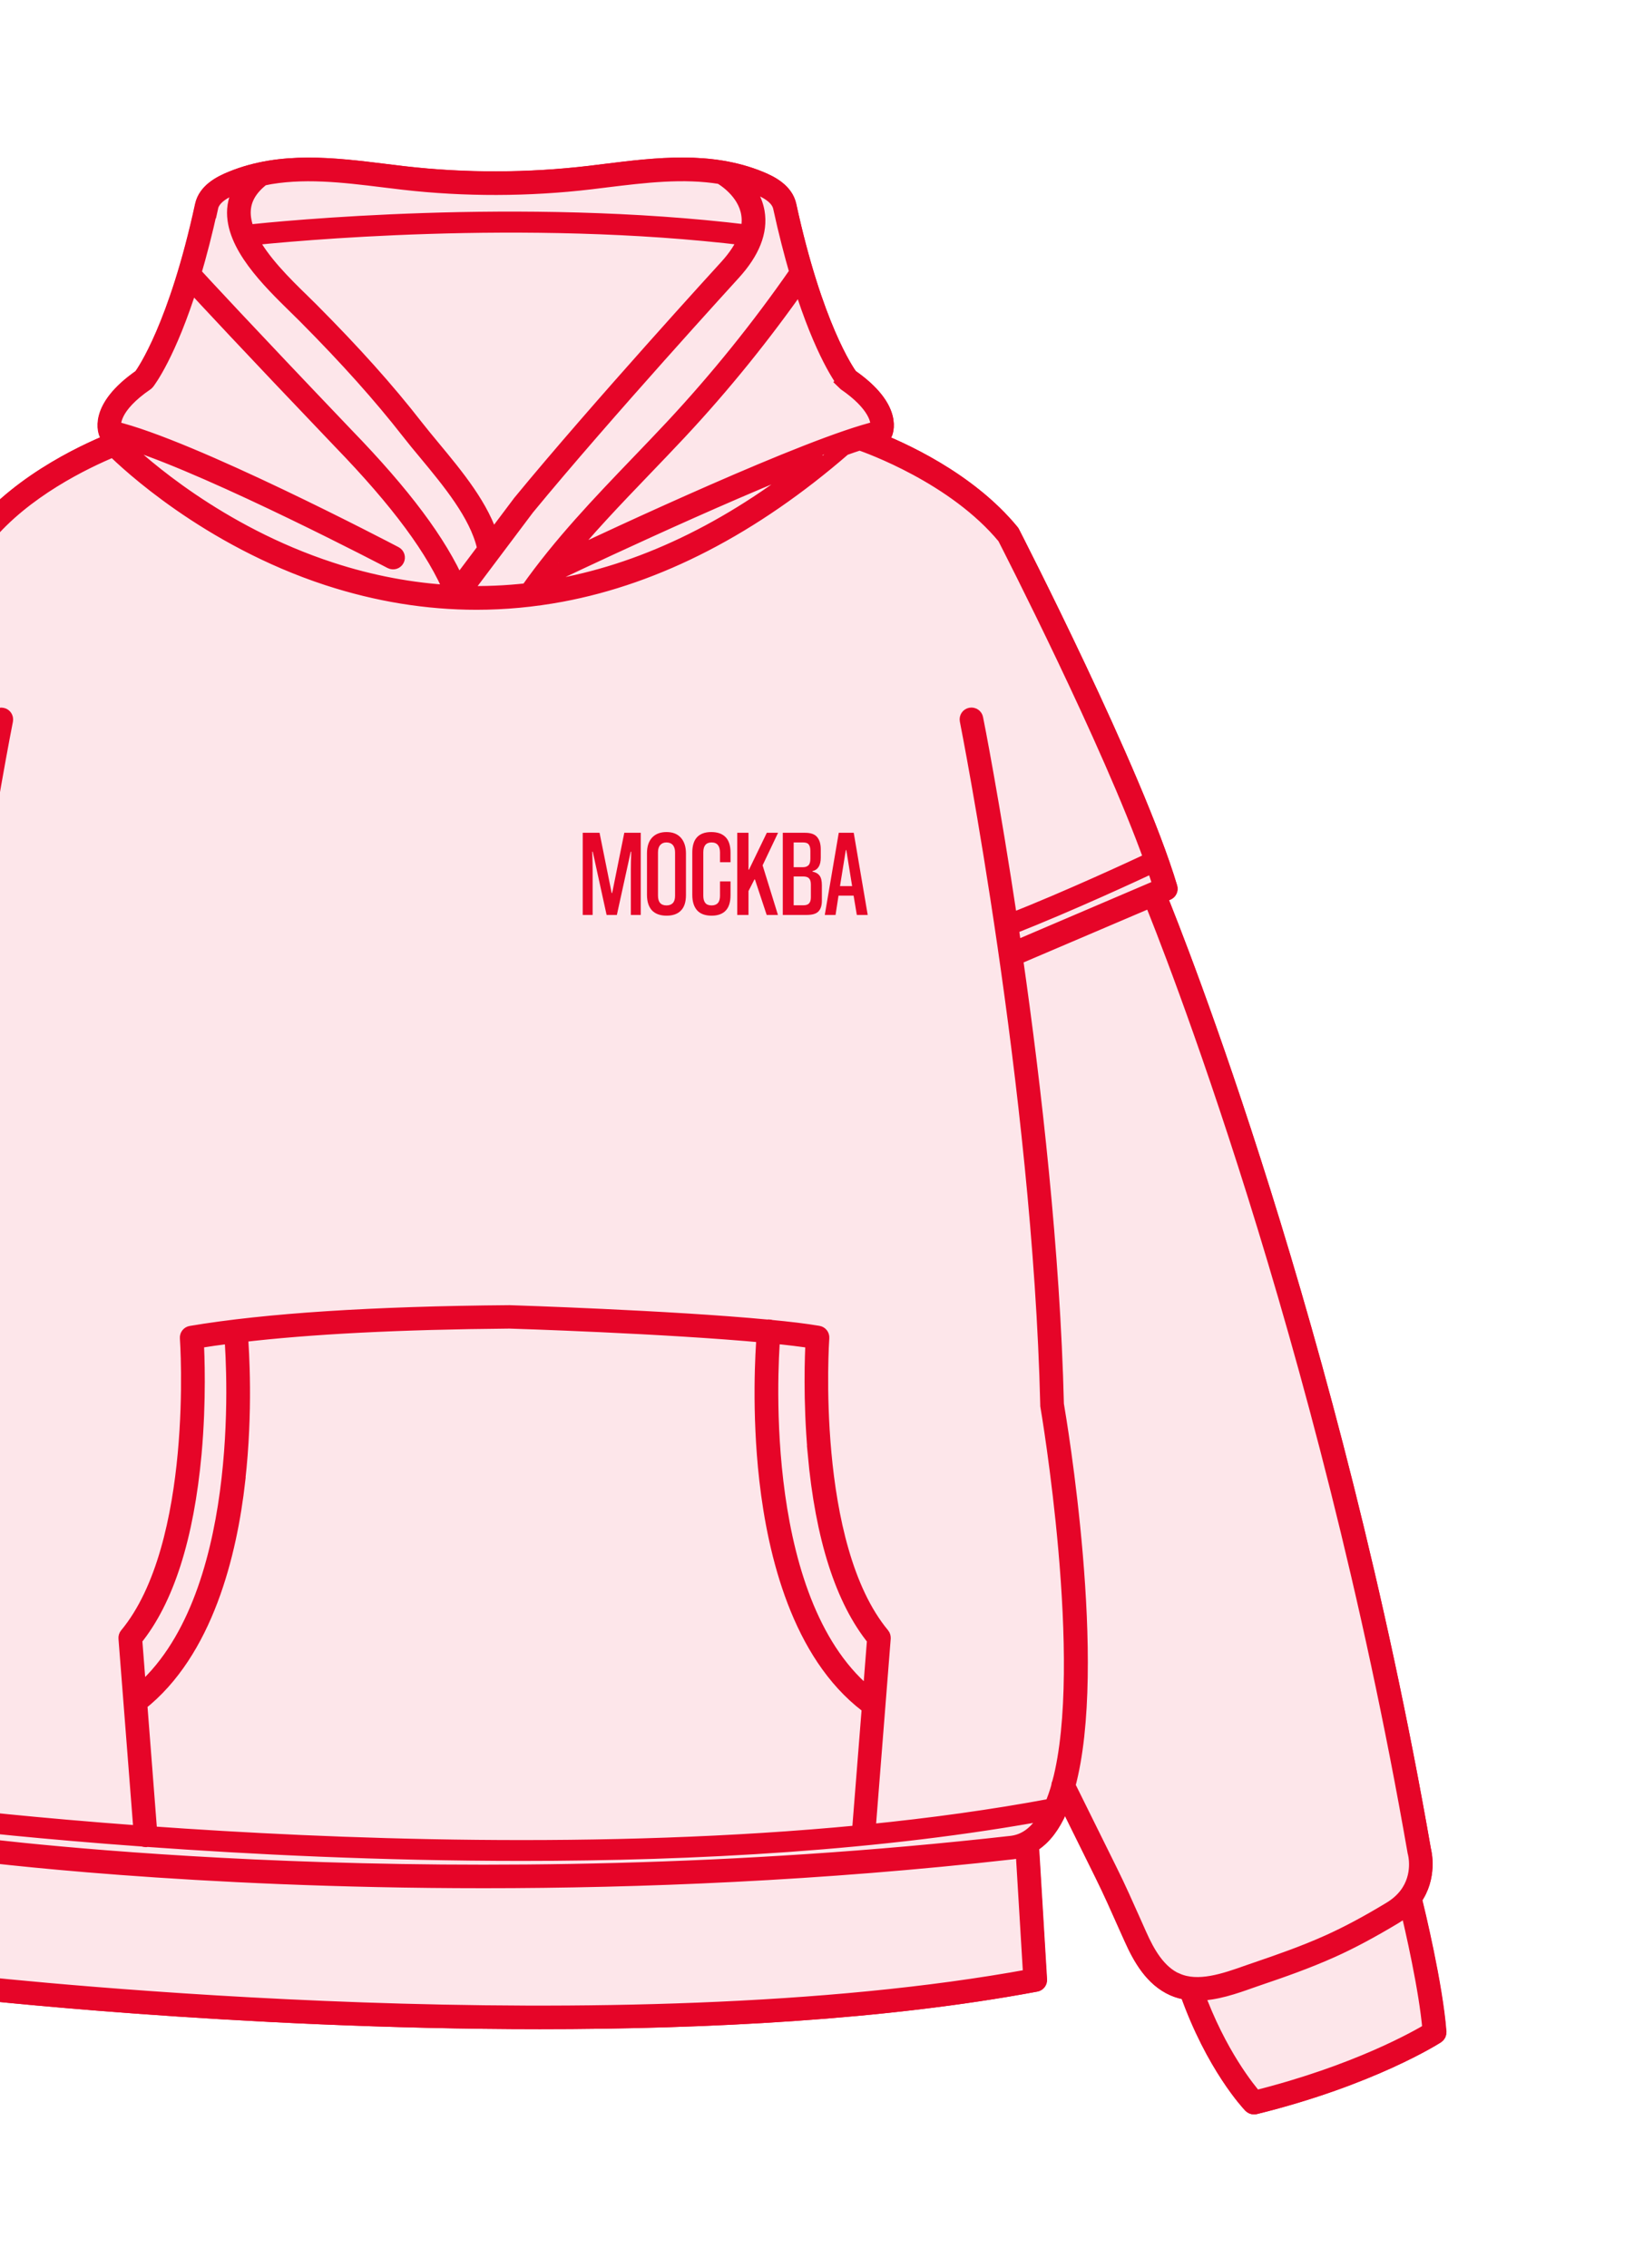 <svg width="317" height="440" viewBox="0 0 317 440" fill="none" xmlns="http://www.w3.org/2000/svg">
<path d="M274.355 368.36C277.358 364.157 276.266 359.423 276.122 358.875C258.537 257.909 227.913 181.307 224.862 173.852L226.484 173.159C226.853 172.998 227.046 172.596 226.934 172.209C220.285 149.987 196.566 103.803 196.341 103.336C196.309 103.288 196.277 103.24 196.245 103.192C187.814 92.934 174.566 87.072 169.347 85.06C169.957 84.882 170.519 84.754 171.033 84.641C171.258 84.593 171.45 84.448 171.563 84.238C171.675 84.045 174.004 79.343 164.962 73.079C164.256 72.129 158.089 63.24 153.015 39.874C152.404 37.056 149.53 35.575 147.426 34.721C137.807 30.792 127.433 32.065 117.412 33.304C116.417 33.433 115.421 33.546 114.425 33.675C102.381 35.092 90.257 35.124 78.421 33.755C77.201 33.61 75.948 33.465 74.712 33.304C64.771 32.081 54.478 30.808 44.891 34.721C42.787 35.575 39.912 37.04 39.302 39.874C34.243 63.176 28.061 72.129 27.354 73.079C18.313 79.343 20.658 84.045 20.754 84.238C20.866 84.448 21.059 84.593 21.284 84.641C21.798 84.754 22.328 84.882 22.89 85.043C17.703 87.04 4.406 92.902 -4.057 103.192C-4.089 103.24 -4.121 103.288 -4.153 103.336C-4.394 103.803 -28.097 149.971 -34.745 172.209C-34.858 172.579 -34.681 172.982 -34.344 173.143L-32.722 173.948C-35.966 181.919 -66.429 258.296 -83.95 358.875C-84.046 359.213 -84.512 361.114 -84.142 363.529C-83.933 364.93 -83.388 366.669 -82.183 368.36C-82.777 370.792 -86.262 385.188 -86.953 394.221C-86.969 394.511 -86.84 394.785 -86.599 394.946C-86.471 395.027 -73.913 403.11 -51.318 408.682C-51.254 408.682 -51.19 408.698 -51.125 408.698C-50.916 408.698 -50.708 408.618 -50.563 408.457C-50.274 408.151 -43.288 400.743 -38.262 386.492C-37.315 386.363 -36.399 386.106 -35.516 385.719C-31.405 383.899 -29.125 379.793 -27.422 376.025C-27.037 375.155 -26.652 374.286 -26.266 373.416C-24.837 370.196 -23.343 366.862 -21.754 363.626L-14.286 348.521C-12.873 352.66 -11.058 356.073 -8.714 358.424C-9.292 360.18 -9.597 365.864 -8.377 385.349C-8.361 385.735 -8.055 386.041 -7.686 386.089C-6.883 386.186 45.34 392.16 104.694 392.16C137.052 392.16 171.531 390.389 200.934 384.898C201.32 384.833 201.609 384.463 201.577 384.077L200.003 357.974C201.223 357.249 202.331 356.251 203.311 354.93C204.114 353.851 204.821 352.595 205.447 351.194C205.688 351.114 205.848 350.872 205.8 350.598C205.8 350.55 205.768 350.518 205.752 350.47C205.993 349.874 206.218 349.262 206.442 348.618L213.862 363.626C215.468 366.862 216.945 370.196 218.374 373.416C218.76 374.286 219.145 375.155 219.546 376.025C221.233 379.793 223.529 383.899 227.624 385.719C228.507 386.106 229.439 386.363 230.37 386.492C235.397 400.743 242.366 408.151 242.671 408.457C242.832 408.618 243.024 408.698 243.249 408.698C243.314 408.698 243.378 408.698 243.426 408.682C266.021 403.11 278.595 395.027 278.707 394.946C278.948 394.785 279.093 394.511 279.061 394.221C278.386 385.172 274.901 370.775 274.291 368.36H274.355ZM225.215 171.968L196.727 184.141C196.518 182.676 196.309 181.243 196.101 179.842C207.615 175.301 220.574 169.278 223.818 167.749C224.332 169.23 224.798 170.647 225.215 171.968ZM163.806 74.142C163.806 74.142 163.919 74.254 163.983 74.303C169.844 78.329 170.695 81.694 170.294 83.175C157.062 86.299 118.986 104.109 108.58 109.037C113.654 102.741 119.179 96.976 124.944 90.969C127.16 88.667 129.456 86.267 131.689 83.884C140.2 74.786 148.117 64.979 155.279 54.738C159.599 68.667 163.597 73.852 163.822 74.126L163.806 74.142ZM159.39 88.457C142.962 101.968 125.907 110.438 108.644 113.675C107.279 113.932 105.914 114.142 104.533 114.335C105.159 113.465 105.786 112.628 106.428 111.791C106.508 111.791 106.589 111.758 106.653 111.726C107.054 111.533 139.365 96.09 159.39 88.457ZM146.832 36.187C148.615 36.911 151.023 38.119 151.473 40.213C152.517 45.011 153.609 49.198 154.669 52.853C147.362 63.401 139.236 73.481 130.516 82.837C128.284 85.221 125.988 87.62 123.788 89.907C116.417 97.588 108.789 105.543 102.397 114.625C98.174 115.108 93.934 115.285 89.695 115.156L102.221 98.49C117.187 80.293 141.934 53.224 142.175 52.95C145.917 48.86 147.49 44.899 146.848 41.147C146.382 38.474 144.889 36.445 143.46 35.044C144.6 35.366 145.74 35.736 146.848 36.203L146.832 36.187ZM95.364 104.931C93.597 98.538 88.474 92.354 83.93 86.879C82.741 85.446 81.617 84.077 80.605 82.789C75.065 75.671 68.626 68.474 60.339 60.148C59.793 59.601 59.183 59.005 58.541 58.377C55.184 55.108 50.623 50.631 48.423 46.139C55.746 45.366 101.53 40.905 144.728 46.139C144.038 47.99 142.785 49.907 140.987 51.871C140.73 52.145 115.967 79.246 100.952 97.507L95.364 104.947V104.931ZM50.977 34.512C58.621 32.918 66.666 33.9 74.503 34.867C75.756 35.028 76.992 35.172 78.229 35.317C90.192 36.686 102.429 36.67 114.602 35.237C115.598 35.124 116.593 34.995 117.605 34.867C124.992 33.965 132.572 33.031 139.814 34.222C140.489 34.609 144.552 37.121 145.274 41.404C145.483 42.596 145.403 43.82 145.066 45.092C100.968 39.714 54.124 44.432 47.974 45.092C47.38 43.627 47.059 42.161 47.155 40.744C47.315 38.377 48.568 36.332 50.977 34.496V34.512ZM40.828 40.197C41.277 38.103 43.702 36.895 45.469 36.171C46.239 35.865 47.01 35.591 47.781 35.35C46.448 36.944 45.694 38.731 45.565 40.647C45.115 47.443 52.229 54.399 57.416 59.488C58.059 60.116 58.653 60.696 59.199 61.243C67.437 69.536 73.829 76.686 79.337 83.739C80.365 85.06 81.489 86.428 82.693 87.862C87.286 93.401 92.489 99.697 93.982 105.945C94.031 106.122 94.127 106.251 94.239 106.364L88.844 113.546C85.198 105.237 78.261 95.945 67.116 84.448C47.412 63.804 39.125 54.818 37.52 53.063C38.611 49.359 39.736 45.092 40.795 40.181L40.828 40.197ZM22.039 83.175C21.83 82.193 21.734 78.828 28.334 74.303C28.398 74.254 28.462 74.206 28.511 74.142C28.719 73.868 32.702 68.699 37.022 54.834C39.655 57.7 48.134 66.847 66.008 85.559C77.394 97.314 84.315 106.702 87.768 115.027C79.883 114.609 71.982 113.127 64.161 110.567C42.257 103.417 27.274 89.923 23.661 86.444C24.592 86.09 25.218 85.865 25.427 85.8C42.112 91.195 75.531 108.683 75.9 108.876C76.286 109.069 76.767 108.924 76.96 108.538C77.169 108.151 77.008 107.668 76.623 107.475C75.001 106.622 36.941 86.702 22.039 83.192V83.175ZM-33.043 172C-32.706 170.873 -32.304 169.697 -31.887 168.473C-29.189 170.357 -19.907 176.412 -7.413 180.406C-7.606 181.726 -7.798 183.063 -7.991 184.415C-7.991 184.415 -7.991 184.415 -8.007 184.415L-33.027 172.016L-33.043 172ZM-51.366 407.023C-71.183 402.08 -83.05 395.236 -85.314 393.851C-84.64 385.848 -81.894 373.932 -80.898 369.825C-80.208 370.518 -79.357 371.178 -78.345 371.79C-73.8 374.527 -69.962 376.573 -66.237 378.247C-61.419 380.421 -56.457 382.144 -52.185 383.593C-51.639 383.771 -51.077 383.98 -50.515 384.173C-47.351 385.3 -43.642 386.605 -40.077 386.605C-40.029 386.605 -39.996 386.605 -39.948 386.605C-44.236 398.473 -49.985 405.461 -51.366 407.023ZM-23.135 362.933C-24.741 366.202 -26.234 369.536 -27.679 372.772C-28.065 373.642 -28.45 374.495 -28.836 375.365C-30.409 378.859 -32.497 382.659 -36.11 384.254C-40.302 386.106 -45.44 384.286 -49.985 382.692C-50.563 382.498 -51.125 382.289 -51.671 382.112C-55.911 380.663 -60.841 378.956 -65.594 376.814C-69.256 375.172 -73.046 373.143 -77.542 370.437C-78.939 369.6 -79.951 368.65 -80.722 367.668C-83.66 363.835 -82.472 359.503 -82.392 359.278C-82.392 359.246 -82.392 359.213 -82.376 359.181C-64.952 259.117 -34.713 183.063 -31.293 174.641L-8.73 185.832C-8.617 185.881 -8.505 185.913 -8.377 185.913C-8.328 185.913 -8.264 185.913 -8.216 185.897C-11.813 211.017 -15.443 242.869 -16.165 272.466C-16.518 275.285 -22.139 321.484 -14.929 346.347L-23.135 362.933ZM-6.803 384.608C-7.991 365.429 -7.558 360.518 -7.285 359.262C-3.029 359.825 36.733 364.817 93.838 364.817C124.061 364.817 159.165 363.416 196.406 359.213C197.144 359.133 197.835 358.956 198.509 358.714L200.003 383.481C120.062 398.183 3.057 385.703 -6.803 384.608ZM202.074 353.996C200.436 356.186 198.525 357.378 196.213 357.651C88.025 369.874 -1.905 358.392 -7.204 357.684C-8.473 356.508 -9.581 354.994 -10.561 353.207C-6.369 353.706 7.779 355.3 27.884 356.75C27.997 356.814 28.109 356.846 28.238 356.846H28.302C28.302 356.846 28.446 356.814 28.511 356.798C48.327 358.231 73.812 359.519 101.209 359.519C134.772 359.519 171.193 357.571 203.568 351.565C203.118 352.466 202.62 353.271 202.074 353.996ZM38.017 260.115C40.217 259.761 42.546 259.423 45.019 259.117C45.533 265.671 48.215 310.647 26.905 328.553L26.086 317.974C32.252 310.389 36.122 298.264 37.616 281.935C38.547 271.565 38.178 262.66 38.033 260.115H38.017ZM46.079 287.136C47.605 273.755 46.834 261.983 46.593 258.924C60.146 257.314 77.667 256.428 98.832 256.251C99.201 256.251 129.215 257.201 148.293 258.988C148.036 262.161 147.298 273.851 148.807 287.136C150.445 301.516 155.134 320.759 168.19 330.743C168.335 330.856 168.495 330.904 168.672 330.904C168.672 330.904 168.704 330.904 168.72 330.904L166.777 355.413C166.777 355.413 166.777 355.526 166.777 355.59C117.107 360.389 64.225 358.312 29.024 355.784L27.065 330.486C39.864 320.437 44.489 301.42 46.095 287.152L46.079 287.136ZM158.186 281.935C159.663 298.28 163.549 310.405 169.716 317.974L168.833 329.23C146.655 311.838 149.337 265.913 149.867 259.149C152.886 259.439 155.6 259.777 157.784 260.115C157.64 262.66 157.27 271.549 158.202 281.935H158.186ZM205.623 345.945C205.495 346.106 205.431 346.315 205.463 346.524C205.061 347.925 204.612 349.23 204.098 350.405C192.584 352.563 180.572 354.205 168.335 355.429L171.306 317.796C171.306 317.587 171.258 317.378 171.129 317.233C156.612 299.761 159.358 259.922 159.39 259.536C159.422 259.117 159.133 258.763 158.732 258.698C156.275 258.28 153.095 257.893 149.498 257.555C149.418 257.507 149.321 257.475 149.225 257.475C149.128 257.475 149.032 257.475 148.936 257.507C129.81 255.687 99.25 254.721 98.848 254.705C72.367 254.914 51.571 256.267 37.054 258.715C36.652 258.779 36.363 259.149 36.395 259.552C36.428 259.954 39.174 299.777 24.656 317.249C24.528 317.41 24.464 317.603 24.48 317.813L27.435 355.687C6.317 354.141 -8.12 352.466 -11.123 352.096C-11.958 350.373 -12.68 348.424 -13.307 346.299C-13.307 346.251 -13.339 346.202 -13.355 346.154C-20.581 321.42 -14.656 273.239 -14.591 272.644C-14.591 272.611 -14.591 272.595 -14.591 272.563C-13.114 211.339 0.889 140.438 1.034 139.729C1.114 139.295 0.841 138.876 0.408 138.795C-0.01 138.699 -0.444 138.989 -0.524 139.423C-0.588 139.762 -3.784 155.929 -7.285 179.375C-19.987 175.285 -29.285 169.069 -31.549 167.475C-23.488 144.576 -3.816 106.122 -2.804 104.158C4.647 95.124 16.274 89.504 22.023 87.121C24.608 89.681 40.217 104.448 63.583 112.097C73.154 115.221 82.805 116.799 92.441 116.799C97.933 116.799 103.409 116.283 108.869 115.269C127.594 111.774 146.045 102.225 163.71 86.895C164.802 86.509 165.83 86.155 166.793 85.849C168.463 86.428 185.245 92.386 194.96 104.158C195.956 106.106 215.243 143.803 223.449 166.766C220.398 168.199 207.47 174.222 195.924 178.779C192.455 155.639 189.324 139.745 189.243 139.407C189.163 138.972 188.73 138.699 188.312 138.779C187.878 138.86 187.605 139.278 187.686 139.713C187.83 140.422 201.85 211.323 203.311 272.547C203.311 272.595 203.311 272.628 203.311 272.676C203.407 273.239 211.838 322.66 205.607 345.945H205.623ZM228.266 384.286C224.653 382.692 222.549 378.891 220.992 375.397C220.606 374.527 220.221 373.658 219.836 372.804C218.39 369.568 216.913 366.218 215.291 362.965L207.117 346.444C213.46 323.062 205.415 275.429 204.901 272.466C204.178 242.821 200.533 210.921 196.936 185.784L223.385 174.496C226.452 182.016 256.996 258.425 274.548 359.197C274.548 359.23 274.548 359.262 274.564 359.278C274.628 359.503 275.817 363.851 272.878 367.684C272.123 368.666 271.095 369.616 269.698 370.453C265.218 373.159 261.412 375.188 257.766 376.83C253.013 378.972 248.083 380.679 243.843 382.128C243.297 382.305 242.735 382.515 242.157 382.708C237.629 384.318 232.474 386.122 228.282 384.27L228.266 384.286ZM243.522 407.056C242.157 405.494 236.408 398.505 232.104 386.637C232.153 386.637 232.185 386.637 232.233 386.637C235.798 386.637 239.508 385.333 242.671 384.205C243.233 384.012 243.795 383.803 244.341 383.626C248.629 382.176 253.591 380.437 258.393 378.279C262.118 376.605 265.957 374.544 270.501 371.822C271.513 371.21 272.348 370.55 273.054 369.858C274.034 373.964 276.796 385.864 277.471 393.883C275.206 395.252 263.339 402.096 243.522 407.056Z" stroke="#E60528" stroke-width="3"/>
<path d="M274.355 368.359C274.949 370.791 278.434 385.187 279.124 394.221C279.14 394.511 279.012 394.785 278.771 394.946C278.642 395.026 266.084 403.11 243.49 408.681C243.425 408.681 243.361 408.698 243.313 408.698C243.104 408.698 242.895 408.617 242.735 408.456C242.446 408.15 235.46 400.743 230.434 386.491C229.502 386.363 228.571 386.105 227.688 385.719C223.577 383.899 221.296 379.793 219.61 376.025C219.225 375.155 218.823 374.285 218.438 373.416C217.009 370.195 215.531 366.862 213.925 363.625L206.506 348.617C206.297 349.261 206.056 349.873 205.816 350.469C205.832 350.501 205.864 350.549 205.864 350.598C205.912 350.855 205.751 351.113 205.51 351.194C204.884 352.611 204.178 353.867 203.375 354.93C202.395 356.25 201.287 357.248 200.066 357.973L201.64 384.076C201.672 384.479 201.383 384.833 200.998 384.897C171.594 390.388 137.116 392.16 104.757 392.16C45.404 392.16 -6.803 386.185 -7.622 386.089C-8.008 386.041 -8.297 385.735 -8.313 385.348C-9.533 365.863 -9.228 360.179 -8.65 358.424C-10.979 356.089 -12.809 352.659 -14.223 348.521L-21.69 363.625C-23.28 366.862 -24.773 370.195 -26.203 373.416C-26.588 374.285 -26.973 375.155 -27.359 376.025C-29.045 379.793 -31.341 383.899 -35.452 385.719C-36.336 386.105 -37.267 386.363 -38.199 386.491C-43.209 400.743 -50.194 408.15 -50.499 408.456C-50.66 408.617 -50.853 408.698 -51.062 408.698C-51.126 408.698 -51.19 408.698 -51.254 408.681C-73.849 403.11 -86.407 395.026 -86.536 394.946C-86.776 394.785 -86.921 394.511 -86.889 394.221C-86.214 385.171 -82.73 370.775 -82.119 368.359C-83.34 366.669 -83.87 364.93 -84.079 363.529C-84.448 361.113 -83.966 359.197 -83.886 358.875C-66.366 258.295 -35.918 181.919 -32.658 173.948L-34.28 173.143C-34.617 172.965 -34.794 172.579 -34.682 172.209C-28.033 149.986 -4.314 103.803 -4.089 103.336C-4.057 103.288 -4.025 103.239 -3.993 103.191C4.454 92.901 17.767 87.04 22.954 85.043C22.392 84.882 21.846 84.753 21.348 84.64C21.123 84.592 20.93 84.447 20.818 84.238C20.721 84.045 18.377 79.343 27.418 73.078C28.125 72.128 34.307 63.175 39.366 39.874C39.976 37.056 42.85 35.575 44.954 34.721C54.477 30.792 64.755 32.064 74.695 33.288C75.932 33.449 77.184 33.594 78.405 33.739C90.256 35.091 102.365 35.075 114.409 33.658C115.404 33.545 116.4 33.417 117.396 33.288C127.416 32.048 137.79 30.776 147.41 34.705C149.513 35.558 152.388 37.024 152.998 39.858C158.073 63.223 164.239 72.112 164.946 73.062C173.987 79.326 171.658 84.028 171.546 84.222C171.434 84.431 171.241 84.576 171.016 84.624C170.502 84.737 169.924 84.882 169.33 85.043C174.549 87.056 187.798 92.901 196.228 103.175C196.261 103.223 196.293 103.272 196.325 103.32C196.566 103.787 220.285 149.954 226.917 172.193C227.029 172.579 226.837 172.998 226.467 173.143L224.845 173.835C227.896 181.307 258.521 257.893 276.105 358.859C276.25 359.422 277.342 364.14 274.339 368.343L274.355 368.359Z" fill="#E60528" fill-opacity="0.1" stroke="#E60528" stroke-width="3"/>
<path d="M166.226 177.5L165.602 173.756H162.674L162.098 177.5H160.01L162.722 161.564H165.626L168.338 177.5H166.226ZM162.962 171.908H165.314L164.186 164.924H164.09L162.962 171.908Z" fill="#E60528"/>
<path d="M151.862 177.5V161.564H156.206C157.31 161.564 158.086 161.844 158.534 162.404C158.998 162.964 159.23 163.748 159.23 164.756V166.388C159.23 167.876 158.694 168.748 157.622 169.004V169.1C158.23 169.212 158.686 169.468 158.99 169.868C159.294 170.252 159.446 170.876 159.446 171.74V174.764C159.446 175.676 159.222 176.364 158.774 176.828C158.342 177.276 157.59 177.5 156.518 177.5H151.862ZM157.31 171.596C157.31 171.036 157.19 170.636 156.95 170.396C156.726 170.156 156.342 170.036 155.798 170.036H153.974V175.628H155.87C156.382 175.628 156.75 175.5 156.974 175.244C157.198 174.988 157.31 174.604 157.31 174.092V171.596ZM157.214 165.068C157.214 164.524 157.11 164.116 156.902 163.844C156.71 163.572 156.342 163.436 155.798 163.436H153.974V168.236H155.822C156.238 168.236 156.574 168.116 156.83 167.876C157.086 167.636 157.214 167.212 157.214 166.604V165.068Z" fill="#E60528"/>
<path d="M148.738 177.5L146.458 170.612H146.362L145.21 172.868V177.5H143.026V161.564H145.21V168.716H145.306L148.762 161.564H150.946L147.946 167.876L150.922 177.5H148.738Z" fill="#E60528"/>
<path d="M139.683 170.996H141.723V173.66C141.723 175.004 141.411 176.004 140.787 176.66C140.163 177.316 139.251 177.644 138.051 177.644C136.803 177.644 135.867 177.3 135.243 176.612C134.619 175.908 134.307 174.908 134.307 173.612V165.404C134.307 164.06 134.619 163.06 135.243 162.404C135.867 161.748 136.779 161.42 137.979 161.42C139.195 161.42 140.123 161.748 140.763 162.404C141.403 163.06 141.723 164.052 141.723 165.38V167.276H139.683V165.38C139.683 164.756 139.547 164.276 139.275 163.94C139.003 163.604 138.595 163.436 138.051 163.436C136.979 163.436 136.443 164.076 136.443 165.356V173.78C136.443 174.388 136.571 174.852 136.827 175.172C137.083 175.492 137.491 175.652 138.051 175.652C139.139 175.652 139.683 175.028 139.683 173.78V170.996Z" fill="#E60528"/>
<path d="M133.076 173.66C133.076 175.004 132.748 176.004 132.092 176.66C131.452 177.316 130.532 177.644 129.332 177.644C128.084 177.644 127.132 177.3 126.476 176.612C125.836 175.908 125.516 174.908 125.516 173.612V165.524C125.516 164.228 125.844 163.22 126.5 162.5C127.172 161.78 128.108 161.42 129.308 161.42C130.508 161.42 131.436 161.788 132.092 162.524C132.748 163.26 133.076 164.276 133.076 165.572V173.66ZM130.964 165.38C130.964 164.756 130.82 164.276 130.532 163.94C130.244 163.604 129.828 163.436 129.284 163.436C128.772 163.436 128.372 163.604 128.084 163.94C127.796 164.26 127.652 164.732 127.652 165.356V173.756C127.652 175.02 128.204 175.652 129.308 175.652C129.836 175.652 130.244 175.5 130.532 175.196C130.82 174.892 130.964 174.42 130.964 173.78V165.38Z" fill="#E60528"/>
<path d="M122.386 177.5V168.692C122.386 167.716 122.41 166.564 122.458 165.236H122.362L119.674 177.5H117.682L114.994 165.236H114.898C114.946 166.564 114.97 167.716 114.97 168.692V177.5H113.05V161.564H116.314L118.666 173.252H118.762L121.114 161.564H124.306V177.5H122.386Z" fill="#E60528"/>
</svg>

